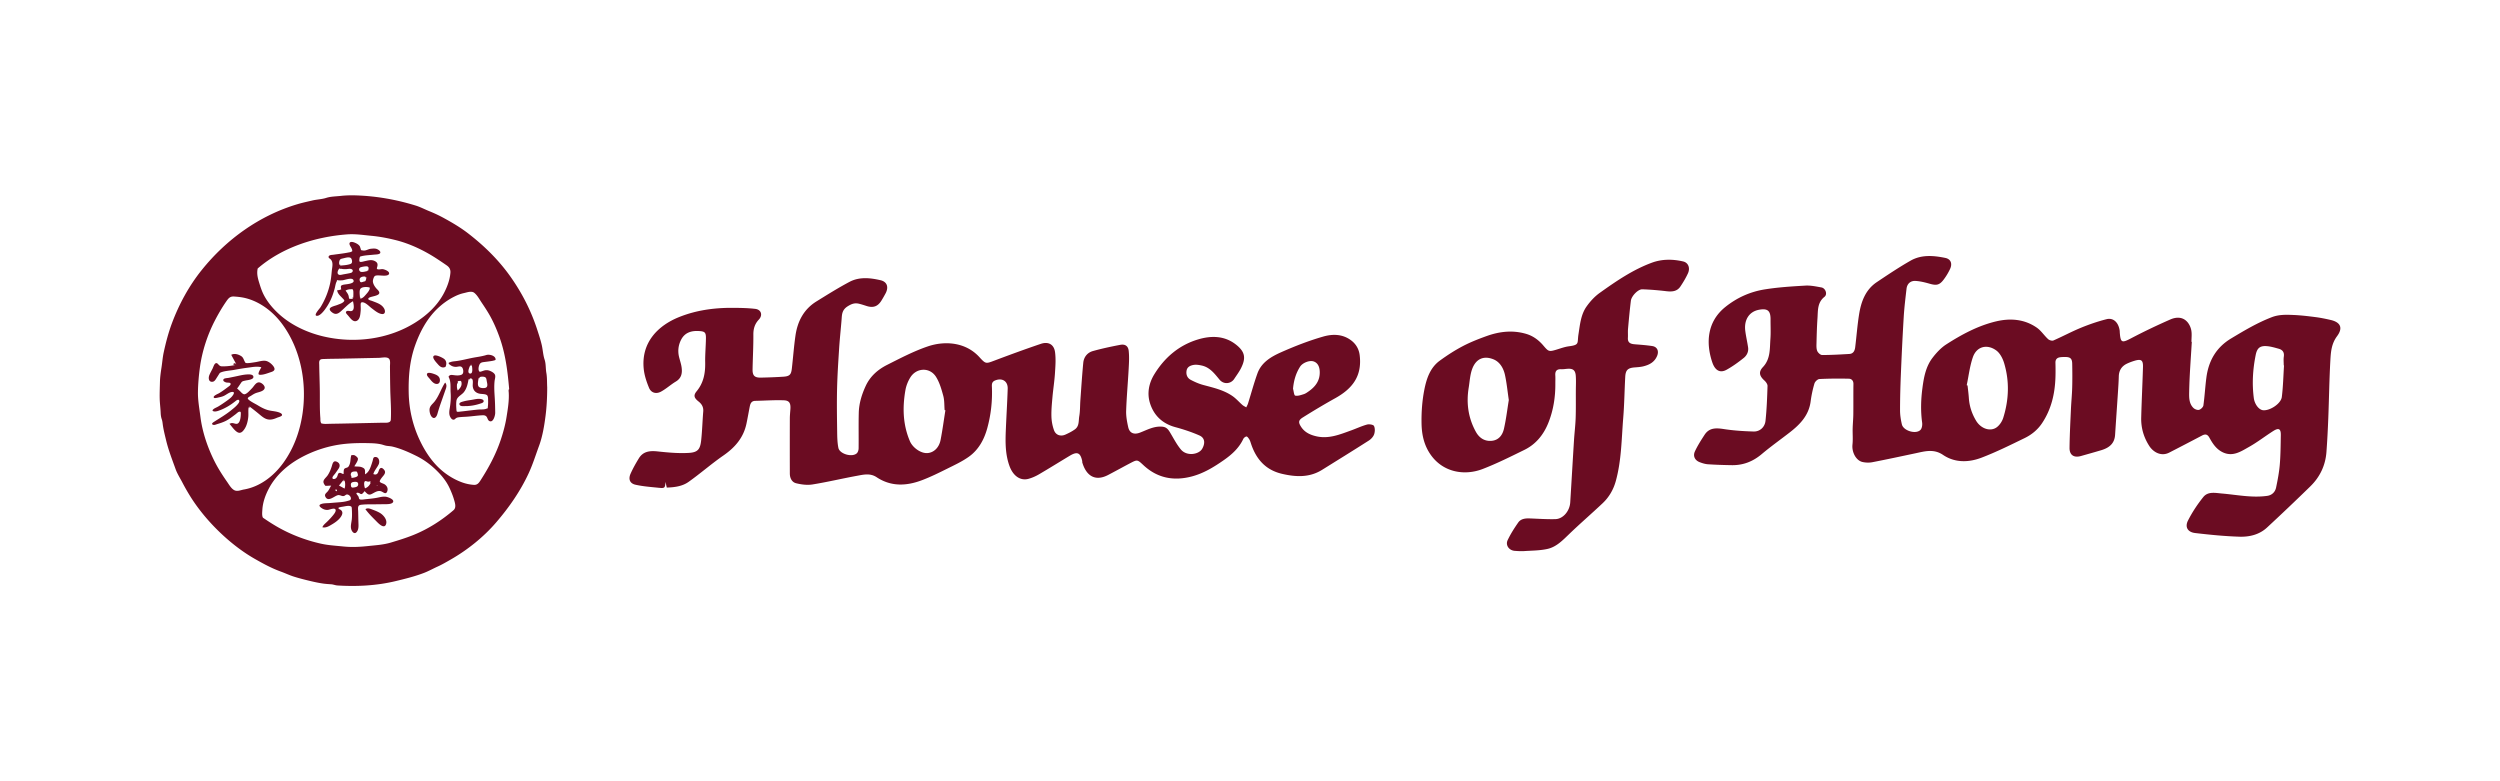 <svg xmlns="http://www.w3.org/2000/svg" viewBox="0 0 1280 400"><g fill="#6B0C22"><path d="M280.165 198.282c-.131-2.467-.004-4.95-.437-7.392-.392-2.209-.174-4.584-.881-6.726-.795-2.409-.901-5.019-1.47-7.513-.595-2.61-1.455-5.177-2.277-7.722-3.162-9.801-7.79-18.872-13.733-27.272-6.035-8.531-13.338-15.694-21.578-22.08-4.016-3.112-8.337-5.635-12.785-8.068-2.384-1.304-4.803-2.413-7.32-3.433-2.285-.926-4.477-2.089-6.837-2.822-9.835-3.053-19.968-4.84-30.268-5.209-2.693-.097-5.395-.048-8.074.251-2.44.272-5.123.266-7.468 1.015-2.251.719-4.791.79-7.122 1.337-2.485.583-4.998 1.121-7.447 1.844-19.584 5.785-36.56 18.013-49.259 33.856-6.489 8.095-11.549 17.42-15.173 27.124-1.83 4.9-3.118 9.861-4.226 14.969-.553 2.551-.722 5.117-1.121 7.688-.4 2.577-.749 4.966-.806 7.588-.06 2.781-.194 5.572-.123 8.354.062 2.431.402 4.852.5 7.285.046 1.141.183 2.241.565 3.323.383 1.082.423 2.191.603 3.334.402 2.551 1.04 5.035 1.645 7.543 1.211 5.028 3.092 9.778 4.83 14.636.833 2.328 2.291 4.592 3.442 6.794a108.652 108.652 0 0 0 3.811 6.721c5.38 8.717 12.64 16.8 20.469 23.391 3.967 3.34 8.283 6.444 12.789 9.015 4.258 2.429 8.655 4.832 13.271 6.499 2.298.83 4.5 1.891 6.833 2.626 2.462.776 4.964 1.423 7.474 2.027s5.033 1.176 7.591 1.533c1.335.186 2.666.263 4.009.358 1.098.077 2.073.533 3.178.601 10.054.625 20.072.109 29.851-2.248 4.897-1.181 9.965-2.427 14.662-4.263 2.281-.892 4.534-2.151 6.778-3.168 2.297-1.041 4.473-2.317 6.66-3.57 8.654-4.955 16.844-11.502 23.349-19.076 6.546-7.621 12.268-15.824 16.531-24.959 2.174-4.657 3.646-9.464 5.417-14.268 1.746-4.737 2.635-10.126 3.28-15.119.631-4.878.867-9.892.867-14.804-.148-2.787 0 1.05 0 0zm-148.222-60.819c12.488-10.825 29.535-16.238 45.777-17.458 4.192-.315 8.198.329 12.354.72 4.206.395 8.208 1.149 12.3 2.159 7.629 1.883 14.931 5.42 21.475 9.712a196.468 196.468 0 0 1 4.857 3.277c1.391.972 2.033 2.088 1.902 3.802-.282 3.679-1.726 7.444-3.456 10.667-3.323 6.189-8.514 10.999-14.4 14.726-13.78 8.726-31.286 10.889-47.075 7.2-8.27-1.932-16.533-5.736-22.847-11.487-3.096-2.82-5.866-6.079-7.786-9.819-1.022-1.992-1.697-4.111-2.353-6.245-.752-2.442-1.307-4.695-.748-7.254 3.405-2.951 0 0 0 0zm68.153 77.45c-.112 1.94-3.052 1.49-4.361 1.518l-7.286.16c-4.655.102-9.31.202-13.965.294-2.167.043-4.335.063-6.502.127-.913.027-1.824.082-2.729-.084-.896-.164-.78-.095-1.054-.859-.202-.562-.131-1.407-.18-2.007-.374-4.593-.217-9.272-.274-13.879-.055-4.483-.236-8.962-.3-13.443-.012-.818-.193-1.924.496-2.523.495-.431 1.422-.37 2.04-.398 2.45-.112 4.911-.109 7.363-.161a66418.746 66418.746 0 0 1 20.716-.44c1.676-.035 4.891-.929 5.503 1.156.306 1.043.093 2.379.102 3.451.01 1.221.02 2.441.032 3.662.026 2.632.061 5.263.116 7.894.107 5.145.579 10.392.283 15.532-.047.814.06-1.042 0 0zm-75.221 35.716c-1.66.282-3.398 1.199-5.015.293-1.506-.843-2.582-2.778-3.55-4.165-2.32-3.319-4.566-6.805-6.396-10.42-3.573-7.059-6.299-15.05-7.292-22.913-.533-4.216-1.33-8.434-1.271-12.699.058-4.173.448-8.505 1.01-12.64 1.107-8.142 3.803-16.489 7.565-23.784 1.799-3.49 3.818-6.947 6.06-10.172 1.044-1.501 1.908-2.429 3.771-2.316 2.013.123 4.052.345 6.01.837 7.516 1.888 14.063 7.009 18.619 13.134 9.664 12.992 12.856 30.434 10.47 46.249-1.359 9.005-4.5 17.681-9.901 25.096-4.831 6.632-11.846 12.099-20.08 13.5-.773.131 4.922-.838 0 0zm107.319 10.596c-6.105 5.238-13.014 9.66-20.484 12.673-3.852 1.553-7.694 2.731-11.67 3.919-3.723 1.112-7.713 1.346-11.565 1.758-4.294.46-8.363.666-12.671.226-3.844-.392-7.695-.596-11.477-1.439-7.935-1.768-15.797-4.786-22.814-8.89a101.195 101.195 0 0 1-5.222-3.285 120.78 120.78 0 0 1-.947-.64c-.681-.464-.818-.446-.99-1.224-.229-1.034-.09-2.322-.026-3.362.234-3.814 1.556-7.477 3.328-10.835 3.524-6.677 9.335-11.861 15.87-15.519 7.07-3.958 15.108-6.524 23.168-7.342 4.283-.435 8.616-.467 12.916-.349 1.866.051 3.74.177 5.563.597.891.205 1.749.569 2.651.722 1.071.182 2.141.189 3.206.447 4.219 1.023 8.333 2.869 12.21 4.79 3.476 1.723 6.658 3.995 9.48 6.651 2.994 2.818 5.662 5.916 7.403 9.661.906 1.948 1.73 3.939 2.33 6.005.493 1.699 1.314 4.086-.259 5.436-2.648 2.272.636-.546 0 0zm28.274-60.336c.266 4.188-.466 8.536-1.123 12.663-.628 3.945-1.686 7.807-2.948 11.592-2.48 7.439-6.117 14.202-10.347 20.78-.878 1.365-1.678 2.435-3.415 2.327a21.765 21.765 0 0 1-5.842-1.201c-3.258-1.153-6.347-2.883-9.096-4.969-5.895-4.474-10.058-10.723-13.11-17.39-3.399-7.424-5.158-15.412-5.331-23.556-.176-8.308.479-16.333 3.258-24.22 2.436-6.912 5.983-13.593 11.28-18.742 2.567-2.496 5.489-4.62 8.682-6.245 1.633-.831 3.295-1.492 5.088-1.882 1.592-.346 3.879-1.227 5.271-.116 1.575 1.258 2.641 3.323 3.75 4.966 1.256 1.86 2.495 3.732 3.637 5.665 2.2 3.723 3.935 7.699 5.409 11.76 3.201 8.813 4.272 17.704 5.068 26.986-.459.027-.257 1.178-.231 1.582.228 3.601-.033-.521 0 0zm-133.014 7.046c-.519 1.822-.156 3.625-.332 5.474-.185 1.947-.709 4.29-1.758 5.961-.813 1.295-2.028 2.854-3.708 1.962-1.605-.852-2.959-3.006-4.183-4.33.946-.403 1.228-.503 2.222-.263.65.156 1.413.473 2.057.096 1.277-.749 1.508-3.396 1.538-4.695.017-.753.168-1.525-.811-1.338-.596.114-1.374.957-1.867 1.319-1.587 1.166-3.14 2.435-4.901 3.332-1.39.708-2.875 1.205-4.369 1.641-.562.164-1.415.604-2.022.464-1.258-.29-.65-.986-.008-1.402 3.011-1.954 6.079-3.698 8.89-5.966 1.323-1.068 2.86-2.249 3.853-3.646.282-.397.709-1.1.374-1.59-.442-.646-1.374.031-1.857.421-2.668 2.152-5.626 3.914-8.909 5.006-.618.206-1.643.452-2.307.214-.868-.311-.55-.689.011-1.154.623-.517 1.639-.869 2.341-1.288.839-.5 1.66-1.031 2.466-1.582 1.358-.928 2.773-1.881 4.009-2.969.688-.606 2.843-3.158.552-2.912-1.41.151-2.829 1.402-4.077 1.987-.753.353-1.558.57-2.37.734-.451.092-2.255.623-2.668.297-1.084-.857 2.096-2.112 2.516-2.361 1.621-.957 3.127-2.103 4.636-3.226.454-.338 1.255-.805 1.31-1.463.076-.901-1.265-.683-1.995-.783-.765-.105-2.337-.81-1.577-1.759.396-.495 1.985-.535 2.621-.665.972-.199 1.943-.397 2.916-.591 2.004-.401 4.069-.96 6.108-1.114.948-.071 3.551-.297 3.596 1.239.043 1.44-3.117 1.629-4.103 1.872-1 .247-1.587.228-2.181 1.102L122.081 198l-.304.448c-.442.334-.404.617.114.849.137.24.625.602.799.769.584.56 1.503 1.774 2.376 1.801 1.237.037 3.107-2.233 3.938-3.05 1.036-1.021 1.946-3.078 3.631-3.044 1.214.025 3.262 1.756 2.847 3.071-.482 1.53-2.994 1.892-4.266 2.334-.938.327-1.774.851-2.597 1.398-.45.299-1.666.809-1.747 1.351-.137.913 4.036 2.939 4.794 3.404 1.763 1.081 3.507 2.062 5.506 2.635 1.826.523 3.819.532 5.604 1.154.512.178 1.995.744 1.544 1.599-.282.535-1.932.923-2.461 1.158-1.594.708-3.305 1.251-5.052.781-1.775-.477-3.299-1.954-4.691-3.09-1.535-1.254-3.059-2.472-4.662-3.633-.435 1.527.929.672 0 0zm-6.334-21.204l-2.731-5.06c1.579-.855 3.463-.315 4.929.549 1.386.817 1.393 1.98 2.154 3.199.33.529.292.466 1.039.49a8.53 8.53 0 0 0 1.152-.046c1.024-.104 2.048-.283 3.066-.434 1.675-.249 3.751-.99 5.435-.647 1.37.279 2.855 1.49 3.694 2.578 1.21 1.569.836 2.529-.966 3.109-1.69.545-3.869 1.465-5.668 1.426-.86-.018-1.01-.292-.765-1.126.269-.918.925-1.875 1.347-2.73-2.231-.603-4.713-.066-6.996.224-2.334.297-4.649.696-6.961 1.124-2.087.386-4.665.47-6.64 1.231-.729.281-.767.443-1.192 1.134a55.85 55.85 0 0 1-.893 1.411c-.526.798-1.112 2.088-2.164 2.275-2.158.383-2.374-1.924-1.782-3.361.462-1.122 1.081-2.206 1.626-3.291.376-.748.785-2.234 1.457-2.697.739-.509 1.229.171 1.721.679.787.813 1.23.814 2.346.802 2.288-.022 4.564-.324 6.792-.839-1.059-1.961-3.079.712 0 0zm63.076-55.297c-.07.679-.442 2.183-.032 2.515.509.412 2.027-.12 2.564-.229 1.78-.363 3.402-.94 5.137-.075 1.335.666 1.674 1.476 1.295 2.89-.235.874-.488 1.301.646 1.401.798.07 1.518-.27 2.358-.104.901.178 3.273 1.066 3.055 2.259-.28 1.536-3.884.942-4.935.931-.653-.007-1.872-.116-2.42.346-.511.43-.959 1.934-.948 2.576.026 1.553 1.236 3.246 2.283 4.27 4.08 3.994-5.633 3.038-4.545 5.079.186.349 1.561.671 1.845.783.861.339 1.732.654 2.584 1.016 1.453.619 2.761 1.438 3.572 2.841.76 1.315.653 3.137-1.268 2.827-1.896-.305-3.665-1.875-5.135-2.978-1.193-.894-2.982-2.891-4.589-3.015-.911-.07-1.013.48-1.005 1.368.009 1.058.103 2.08-.008 3.144-.168 1.612-.255 4.011-1.856 4.916-1.988 1.123-3.56-1.523-4.701-2.785-.557-.616-1.553-1.528-.587-2.092.69-.402 1.634.08 2.362-.051 1.938-.35 1.144-3.702.868-5.046-2.519 1.371-4.457 3.744-6.668 5.554-1.082.886-2.227 1.273-3.51.525-.742-.433-2.266-1.606-1.566-2.525.642-.843 2.827-1.262 3.795-1.663.964-.4 2.244-.741 3.02-1.471.625-.588.627-.819.066-1.417a95.741 95.741 0 0 0-1.494-1.56c-.864-.882-1.545-1.755-1.774-3.005.424-.092 1.19-.121 1.564-.338l.523-.113-.17-1.127c.05-.708-.087-.729.629-1.08.372-.182.775-.245 1.177-.317.906-.161 5.858-.414 4.517-2.443-.843-1.275-4.338.167-5.519.266-.533.045-1.068.058-1.602.04l-.549-.03c-.499-.231-.736-.075-.712.467-.582.866-.797 2.516-1.058 3.53-1.073 4.157-2.606 7.738-5.22 11.186-.748.986-2.654 3.307-4.143 2.972-1.533-.345 1.609-3.652 2.045-4.354 2.319-3.733 4.04-8.039 4.958-12.331.444-2.075.642-4.169.834-6.28.171-1.879.898-4.165-.446-5.786-.46-.554-1.48-.833-1.126-1.679.315-.751 1.757-.722 2.383-.815 2.523-.376 5.092-.622 7.593-1.129.438-.089 1.147-.156 1.536-.375.597-.335.631-.162.472-.941-.154-.753-.611-1.362-.972-2.022-1.13-2.064.407-2.497 2.261-1.74.955.39 2.088.969 2.626 1.872.254.426.281.979.525 1.391-.018.478.212.706.69.686.343.083.691.121 1.043.114 1.185-.042 2.184-.782 3.374-.909 1.027-.11 2.298-.252 3.259.186.644.294 1.914 1.063 1.592 1.93-.322.865-2.524.8-3.279.891-2.373.283-4.953.275-7.214 1.053-.081.796.385-.133 0 0zm-10.39 4.583c1.582-.154 3.222-.199 4.765-.607.785-.207 1.417-.306 1.627-1.061.155-.558-.038-1.621-.421-2.077-.865-1.031-3.263-.157-4.416.087-.968.204-1.38.414-1.635 1.451-.177.721-.055 1.49.08 2.207 1.124-.109-.229-1.211 0 0zm10.541 16.974c1.51-.312 2.27-1.341 3.276-2.499.492-.567 1.003-1.15 1.341-1.827.118-.236.344-.628.344-.896 0-.648.023-.584-.739-.717-1.154-.202-3.571-.196-4.154 1.029-.579 1.211-.089 3.593-.068 4.91.528-.109-.025-1.566 0 0zm-10.553-15.638c-.645.769-1.633 2.693-.269 3.3.621.277 1.687-.084 2.3-.188.994-.169 1.99-.345 2.977-.55.61-.126 1.413-.215 1.708-.87.342-.758-.205-1.208-.893-1.355-.802-.172-1.819.104-2.638.117-1.081.017-2.167-.062-3.185-.454-.243.29 1.732.667 0 0zm7.064 15.662c.007-1.028.108-2.057.067-3.085-.016-.403.018-.952-.144-1.335-.3-.709-.349-.533-1.146-.507-1.053.035-1.802.17-2.717.691.642.909 1.268 1.638 1.57 2.726.057.204.159 1.266.311 1.398.263.228 1.698.093 2.059.112.011-1.763-.787-.042 0 0zm7.617-14.299c.172-.902.633-1.941-.421-2.307-.564-.196-3.337.241-3.798.655-.722.649-.347 1.865.512 2.109.999.285 2.691-.313 3.707-.457.108-.569-1.122.158 0 0zm-.846 2.99c-1.43-.366-3.916-.018-3.451 1.934.33 1.386 1.148.776 2.271.492.796-.202.62-.185.898-.85.188-.452.195-1.095.282-1.576-1.318-.338-.15.835 0 0zm3.497 101.176c1.711.292 2.252-.198 2.772-1.79.575-1.758 1.56-2.045 2.802-.503 1.254 1.556-.419 2.89-1.338 4.138-.379.514-1.179 1.582-.826 2.021.434.54 1.745.821 2.351 1.21 1.227.789 1.923 2.137 1.39 3.588-.765 2.082-2.162.168-3.477-.085-1.764-.339-3.165.858-4.661 1.538-1.62.736-2.364-.447-3.468-1.519-.396.424-1.006 1.437-1.634 1.484-.49.037-.817-.381-1.235-.534-.3-.11-1.218-.356-1.324.193-.055.282.954 1.337 1.095 1.723.312.853.101 1.33 1.129 1.439.851.09 1.814-.115 2.66-.202 1.867-.193 3.75-.364 5.596-.71 1.702-.319 3.426-.863 5.157-.428.793.2 3.551 1.194 3.213 2.426-.359 1.311-3.018 1.269-3.972 1.278-1.988.019-3.976.038-5.963.07-1.896.031-3.832-.042-5.72.144-.714.07-1.659.097-2.054.685-.481.717-.256 1.932-.233 2.751.054 1.887.066 3.774.129 5.661.056 1.646.244 3.684-.992 5.032-.976 1.065-2.003.057-2.474-.953-.825-1.771-.111-3.777.073-5.62.176-1.765.13-3.542.028-5.31-.054-.934-.044-1.267-.914-1.508-.938-.26-2.316.07-3.256.242-.539.099-2.669.357-2.679.74-.016.581.657.653 1.028.905 1.526 1.036.994 2.524.08 3.796-1.067 1.484-2.673 2.653-4.226 3.582-1.586.949-3.253 2.062-5.125 1.589.491-1.208 1.466-1.897 2.397-2.807 1.056-1.033 2.08-2.101 3.012-3.247.438-.538 1.992-2.352 1.196-3.183-.699-.73-2.906.245-3.693.338-1.179.139-2.243-.213-3.22-.861-.955-.634-1.87-1.513-.368-2.095 1.35-.523 3.086-.419 4.515-.54 1.564-.133 3.128-.261 4.693-.382 1.498-.116 2.952-.268 4.398-.702.674-.203 1.446-.265 1.65-.974.138-.481-.084-1.014-.36-1.394-.309-.426-.856-.841-1.387-.91-.813-.105-1.046.493-1.711.727-1.131.398-2.028-.717-3.308-.36-1.739.485-4.639 3.371-6.081 1.103-.851-1.338-.118-1.903.765-2.803.88-.897 1.321-2.142 2.004-3.178-.797-.083-1.463.056-2.245.048-.697-.007-.431.275-.967-.323-.237-.265-.458-.684-.594-1.005-.687-1.626 1.157-2.752 1.991-3.999.952-1.424 1.624-3.014 2.126-4.647.385-1.253.711-3.103 2.461-2.397 1.702.687 1.953 2.156 1.072 3.515-.546.841-1.136 1.656-1.711 2.477-.356.508-1.406 1.536-1.468 2.161-.066.662.382.853 1.01.72.855-.182 1.298-.871 1.564-1.607.246-.68.262-1.45 1.143-1.525.708-.061 1.266.602 1.978.594.064-.751-.049-2.287.461-2.708.82-.676 1.602-.302 2.224-1.36.971-1.652.723-3.222 1.117-4.975.128-.57.036-.587.78-.644.418-.032.709-.05 1.093.126.499.229 1.479.991 1.642 1.543.315 1.063-1.329 3.176-1.803 4.085 1.299.221 2.629-.026 3.869.483.694.285 1.293.578 1.493 1.255.204.693.089 1.638.129 2.359 1.634-.924 2.382-2.48 3.005-4.217.315-.879.602-1.775.872-2.669.253-.836.193-1.94 1.291-1.994 2.051-.102 2.456 2.417 1.789 3.813-.837 1.754-2.287 3.183-2.756 5.086 1.477.253.082-.335 0 0zm-11.278 1.82c.985-.066 3.188-.371 3.387-1.298.099-.46-.317-1.758-.599-1.919-.31-.176-1.209-.08-1.559-.041-1.854.207-1.56 1.809-1.229 3.258.494-.033-.681-2.976 0 0zm10.126 2.007c-.443-.438-.971-.095-1.487-.094-.374.001-1.174-.418-1.504-.279-.908.383-.469 2.845-.082 3.694 1.563-.564 2.551-1.776 3.073-3.321-.512-.506-.521 1.543 0 0zm-10.041 3.056c.818-.172 2.329-.188 3.008-.761.611-.516.647-1.706-.07-2.127-.535-.315-2.134-.18-2.658.135-.982.588-.431 1.857-.28 2.753 1.01-.213-.12-.711 0 0zm-3.643-4.559l-2.724 3.389 2.851 1.566c.548-1.646.284-3.311-.127-4.955-1.072 1.333.481 1.922 0 0zm-3.986 6.404c.172-.35.495-.972-.263-.954-.895.021.082.837.263.954.125-.256-.287-.187 0 0zm21.122-3c-.754-.338-.724.334 0 0-.147-.066-.147.068 0 0zm-6.335 12.079c1.12-.715 2.193-.313 3.326.111 1.401.524 2.891 1.086 4.175 1.862 1.81 1.094 3.907 3.6 3.022 5.848-1.039 2.639-4.238-.939-5.218-1.927-1.846-1.862-3.788-3.759-5.305-5.894 1.138-.726.409.575 0 0zm42.554-67.756c.414-.852 1.058-1.033 1.921-.948 1.231.121 2.296.359 3.548.176.745-.109 1.529-.266 1.892-1.003.395-.801.156-2.417-.414-3.052-.802-.891-1.904-.357-2.919-.29a4.532 4.532 0 0 1-2.908-.78c-.22-.151-.988-.647-1.026-.921-.077-.548.271-.48.696-.65 1.152-.462 2.416-.474 3.628-.656 2.504-.375 4.96-1.003 7.438-1.511 2.505-.513 5.064-.758 7.51-1.533 1.34-.425 4.257.139 4.684 1.86.178.719-.026.722-.706.922-.464.136-.919.225-1.396.303-1.273.206-2.553.354-3.832.518-1.013.13-1.765.293-2.252 1.266-.41.819-.728 2.417-.276 3.256.325.603.462.486 1.131.312.538-.139 1.041-.37 1.575-.515 1.043-.283 2.078-.177 3.066.255.818.358 1.889.949 2.333 1.76.544.993-.004 2.357-.114 3.412-.291 2.787-.104 5.544.073 8.329.168 2.642.224 5.3.248 7.946.011 1.22-.956 5.156-2.949 4.2-.882-.423-.948-1.576-1.49-2.251-.559-.696-1.379-.76-2.21-.715-2.577.14-5.156.526-7.733.716-1.331.098-2.679.122-4.005.271-.543.061-1.092.148-1.572.429-.413.242-.68.705-1.155.815-1.109.258-1.924-1.224-2.202-2.087-.339-1.052-.186-2.445-.002-3.518.476-2.782.703-5.374.498-8.208-.198-2.689.321-5.657-1.08-8.108.511-1.055 1.165 2.038 0 0zm10.32.984c-.449 2.408-.871 4.79-2.399 6.787-1.225 1.601-3.565 2.341-3.87 4.503-.174 1.231-.139 2.696-.052 3.935.017.239.071 1.383.237 1.551.283.286 1.624.054 1.97.018 3.041-.315 6.061-.754 9.109-1.025 1.196-.106 3.204.093 4.264-.522.447.02.621-.198.523-.655a20.572 20.572 0 0 0 .167-3.206c-.025-.926.081-2.604-.697-3.069-1.073-.642-2.847-.406-4.05-.755-1.86-.539-2.879-1.744-3.114-3.651-.121-.98.286-2.702-.198-3.568-.41-.733-1.151-.495-1.89-.343-.171.917 1.604-.33 0 0zm5.123-.608c-.118 1.225-.81 3.468-.042 4.565.619.884 2.678.994 3.6.659 1.404-.51.737-2.445.548-3.574-.163-.974-.218-1.762-1.259-1.998a4.141 4.141 0 0 0-2.847.348c-.106 1.11 1.253-.633 0 0zm-10.89 1.899c-.229 1.641-.507 3.184.174 4.74.859-.864 1.817-1.87 1.944-3.143.04-.403.039-1.091-.165-1.453-.287-.511-.135-.312-.769-.321-.369-.005-.825.124-1.184.177-.409 2.934.694-.103 0 0zm7.17-9.139c-.575.742-2.704 4.899-.721 5.186 1.945.282.935-4.318.721-5.186-1.189 1.535.452 1.83 0 0zm-13.465 9.806c1.263 1.399.433 2.953-.094 4.49-.673 1.964-1.37 3.919-2.056 5.879a95.762 95.762 0 0 0-1.817 5.724c-.402 1.428-1.559 2.964-2.945 1.373-.763-.876-1.149-2.648-1.069-3.768.126-1.771 1.586-2.713 2.597-4.008 2.302-2.95 3.334-6.596 5.384-9.69 1.009 1.117-.541.816 0 0zm.174-8.03c-1.757.815-2.925-.217-4.038-1.526-.566-.666-3.332-3.478-1.724-4.245 1.071-.511 4.158.991 5.023 1.652 1.35 1.031 1.427 2.651.739 4.119-1.184.549.819-1.749 0 0zm-2.855 7.036c-.062 1.872-1.825 2.084-3.122 1.208-.795-.537-1.399-1.279-1.987-2.025-.417-.528-1.418-1.457-1.507-2.143-.242-1.877 3.047-.659 3.846-.373 1.624.58 2.898 1.46 2.77 3.333-.049 1.486.069-1.009 0 0zm13.153 13.036c-.815 0-2.588.285-3.059-.669-.565-1.145 1.258-1.517 1.964-1.72 1.308-.376 2.682-.554 4.025-.768 1.261-.201 2.662-.565 3.942-.548.666.009 2.162.142 2.365.967.242.983-1.188 1.299-1.829 1.508-2.395.78-4.884 1.241-7.408 1.23-.61 0 2.725.012 0 0zM341.393 249.658l-.655-2.926c-.233 3.179-.334 3.34-3.652 2.997-3.911-.405-7.868-.687-11.69-1.539-2.913-.65-3.783-2.85-2.542-5.647 1.199-2.703 2.668-5.303 4.211-7.831 2.25-3.687 5.709-4.003 9.686-3.577 5.273.565 10.627 1.061 15.897.754 4.684-.273 5.87-1.869 6.368-6.563.515-4.86.64-9.759 1.043-14.633.183-2.216-.712-3.77-2.361-5.093-2.301-1.847-2.799-3.102-1.005-5.286 3.594-4.375 4.464-9.313 4.362-14.728-.077-4.068.314-8.142.382-12.215.056-3.287-.585-3.727-3.826-3.886-3.874-.19-7.065.918-8.894 4.476-1.414 2.751-1.781 5.76-1.034 8.827.424 1.741 1.033 3.451 1.288 5.214.429 2.962.005 5.593-2.953 7.361-2.615 1.563-4.903 3.695-7.569 5.146-2.553 1.389-5.093.625-6.157-1.953-1.263-3.061-2.358-6.337-2.701-9.607-1.42-13.529 7.25-22.272 18.155-26.63 8.678-3.468 17.711-4.725 26.965-4.699 3.99.011 8.005.066 11.959.526 3.083.359 3.976 3.219 1.846 5.493-2.069 2.209-2.819 4.659-2.799 7.671.039 5.927-.294 11.855-.405 17.784-.06 3.229 1.017 4.315 4.227 4.247 3.843-.081 7.689-.216 11.525-.469 3.152-.208 3.984-1.007 4.34-4.058.661-5.67 1.058-11.375 1.875-17.02 1.057-7.301 4.264-13.46 10.73-17.459 5.585-3.454 11.157-6.961 16.955-10.029 5.011-2.651 10.54-2.062 15.826-.841 3.465.801 4.309 3.589 2.597 6.792a63.53 63.53 0 0 1-2.102 3.664c-1.894 3.043-4.232 3.846-7.687 2.719-1.189-.388-2.384-.771-3.595-1.082-2.172-.557-3.745-.134-5.914 1.218-3.087 1.925-2.989 4.257-3.206 6.969-.391 4.873-.93 9.735-1.243 14.613-.445 6.929-.898 13.865-1.06 20.804-.169 7.256-.049 14.52.049 21.779.038 2.795.082 5.642.629 8.364.634 3.152 7.078 4.977 9.427 2.781.593-.555.919-1.667.93-2.529.078-6.066-.076-12.136.079-18.199.123-4.815 1.523-9.365 3.543-13.74 2.308-4.999 6.26-8.425 10.979-10.803 6.834-3.444 13.688-7.043 20.903-9.484 8.265-2.797 19.099-2.403 26.322 5.514 3.305 3.622 3.344 3.419 7.834 1.731 7.837-2.946 15.698-5.839 23.628-8.519 3.863-1.306 6.74.282 7.274 4.233.483 3.57.191 7.276-.044 10.904-.263 4.05-.912 8.074-1.272 12.121-.294 3.311-.621 6.644-.53 9.957.064 2.344.52 4.771 1.311 6.979.911 2.543 3.394 3.366 5.866 2.257 1.685-.756 3.37-1.604 4.859-2.681 2.278-1.647 1.824-4.428 2.222-6.75.463-2.701.363-5.495.563-8.244.461-6.356.863-12.719 1.477-19.061.289-2.987 2.103-5.244 4.969-6.041 4.589-1.276 9.264-2.276 13.946-3.166 2.489-.473 4.069.552 4.347 3.064.334 3.019.153 6.114-.013 9.165-.39 7.183-1.05 14.355-1.293 21.541-.094 2.782.449 5.636 1.058 8.378.68 3.066 2.947 3.963 5.993 2.807 3.636-1.379 7.039-3.362 11.234-3.071 2.233.155 3.165 1.281 4.132 2.876 1.815 2.994 3.406 6.194 5.635 8.85 2.976 3.547 9.148 2.608 10.888-.416 1.576-2.74 1.452-5.528-1.429-6.799-3.961-1.748-8.127-3.117-12.314-4.249-6.657-1.799-11.054-6.018-13.019-12.377-1.552-5.023-.531-10.151 2.21-14.641 5.305-8.69 12.751-15.029 22.546-17.939 6.562-1.949 13.344-1.927 19.157 2.573 4.78 3.7 5.393 6.915 2.675 12.269-.959 1.889-2.256 3.607-3.42 5.39-1.701 2.605-5.364 3.005-7.534.4-2.478-2.975-4.886-6.27-9.017-7.204-1.428-.323-3-.582-4.398-.312-1.546.299-3.181.985-3.48 2.988-.302 2.026.406 3.714 2.147 4.63 2.05 1.079 4.224 2.036 6.454 2.636 5.201 1.398 10.486 2.578 14.982 5.709 1.844 1.284 3.343 3.055 5.05 4.546.566.494 1.294.803 1.948 1.196.302-.652.68-1.279.892-1.959 1.608-5.13 3.001-10.336 4.816-15.39 2.049-5.704 7.066-8.617 12.131-10.866 7.005-3.109 14.21-5.917 21.566-8.032 4.667-1.342 9.76-1.389 14.167 1.863 2.643 1.95 4.124 4.59 4.496 7.696 1.279 10.681-3.701 17.091-12.529 22.004-5.626 3.131-11.159 6.44-16.613 9.862-2.306 1.446-2.328 2.576-.789 4.893 1.851 2.788 4.648 4.049 7.793 4.758 6.339 1.429 12.023-.958 17.757-3.022 2.722-.98 5.36-2.236 8.137-2.999 1.099-.302 3.202.022 3.558.719.598 1.174.53 3.003.063 4.313-.441 1.236-1.577 2.442-2.72 3.173-7.918 5.062-15.915 9.999-23.89 14.97-6.508 4.057-13.452 3.704-20.538 2.052-8.6-2.005-13.438-7.777-16.007-15.86-.212-.667-.455-1.352-.833-1.932-.354-.543-.963-1.381-1.359-1.329-.605.08-1.363.701-1.641 1.289-2.187 4.626-5.776 7.892-9.886 10.765-5.144 3.596-10.44 6.85-16.579 8.444-9.22 2.395-17.541.806-24.641-5.8-3.117-2.9-3.095-2.961-6.872-.978-3.753 1.971-7.459 4.032-11.218 5.991-6.592 3.434-11.167.498-13.221-6.408-.066-.221.014-.482-.035-.711-.928-4.316-2.54-5.027-6.364-2.732-5.25 3.15-10.443 6.397-15.727 9.488-1.667.975-3.488 1.796-5.343 2.317-4.289 1.206-8.002-1.538-9.829-6.605-2.117-5.872-2.113-11.905-1.868-17.98.29-7.181.744-14.356.977-21.539.125-3.874-2.836-5.683-6.415-4.237-1.476.596-1.748 1.602-1.685 2.997.331 7.335-.449 14.573-2.413 21.634-1.595 5.734-4.447 10.906-9.341 14.407-3.473 2.484-7.438 4.313-11.286 6.229-4.143 2.064-8.318 4.119-12.635 5.768-7.944 3.035-15.889 3.456-23.343-1.491-3.292-2.185-6.701-1.326-10.053-.712-7.617 1.396-15.164 3.199-22.805 4.432-2.695.435-5.667.04-8.353-.621-2.188-.538-3.215-2.665-3.222-4.979-.029-9.364-.026-18.729.001-28.093.005-1.612.168-3.224.285-4.834.22-3.035-.496-4.456-3.328-4.563-4.877-.184-9.773.186-14.662.285-1.941.039-2.501 1.344-2.809 2.898-.578 2.922-1.08 5.86-1.693 8.775-1.508 7.166-5.838 12.172-11.773 16.278-6.137 4.247-11.776 9.208-17.863 13.534-3.302 2.346-7.374 2.784-11.148 2.921zm142.652-39.606l-.398-.082c-.202-2.438-.058-4.97-.689-7.292-.909-3.347-1.898-6.844-3.718-9.732-3.157-5.011-10.003-4.757-13.144.287-1.213 1.947-2.124 4.252-2.519 6.509-1.554 8.891-1.327 17.667 2.299 26.158 1.381 3.234 5.443 6.229 8.83 6.083 3.266-.141 6.078-2.675 6.87-6.721.986-5.039 1.66-10.138 2.469-15.21zm177.985-11.027c.359 1.24.51 3.395 1.119 3.533 1.342.305 2.947-.305 4.383-.743.877-.267 1.679-.854 2.448-1.392 3.464-2.42 5.834-5.464 5.731-9.969-.066-2.879-1.151-4.797-3.267-5.441-2.052-.625-5.535.765-6.772 2.687-2.204 3.422-3.268 7.179-3.642 11.325zM1122.203 175.031c-.488 8.505-1.188 17.007-1.344 25.518-.052 2.816-.166 6.118 2.253 8.384.679.637 2.042 1.129 2.851.886.898-.27 2.054-1.382 2.175-2.256.659-4.734.907-9.525 1.533-14.264 1.134-8.581 5.007-15.408 12.657-20.008 6.743-4.055 13.463-8.061 20.849-10.898 3.654-1.404 7.357-1.278 11.069-1.124 3.815.158 7.625.617 11.416 1.105 2.552.329 5.084.865 7.596 1.436 4.903 1.114 6.59 3.92 3.304 8.339-2.84 3.819-3.167 7.988-3.404 12.204-.556 9.865-.683 19.753-1.067 29.629-.227 5.83-.519 11.662-.952 17.48-.51 6.854-3.335 12.755-8.219 17.528a1145.858 1145.858 0 0 1-22.23 21.136c-3.906 3.617-8.969 4.818-14.038 4.664-7.586-.229-15.171-.994-22.716-1.874-3.822-.446-5.388-3.052-3.663-6.437 2.161-4.239 4.84-8.298 7.829-12.003 2.397-2.97 6.143-2.082 9.521-1.795 7.72.657 15.402 2.306 23.2 1.201 2.382-.337 4.057-1.935 4.54-4.255.811-3.898 1.567-7.838 1.897-11.797.416-4.99.43-10.017.522-15.029.06-3.251-1.05-3.906-3.838-2.143-4.175 2.641-8.09 5.723-12.388 8.133-4.234 2.375-8.544 5.41-13.886 2.588-3.098-1.636-4.865-4.41-6.458-7.288-1.034-1.868-2.176-1.938-3.855-1.052a2073.387 2073.387 0 0 1-16.677 8.677c-4.269 2.201-8.277-.327-10.236-3.362-2.881-4.462-4.276-9.308-4.145-14.546.216-8.608.651-17.21.906-25.817.108-3.66-.893-4.333-4.464-3.236-1.269.39-2.529.853-3.726 1.424-2.74 1.309-4.118 3.501-4.197 6.579-.074 2.886-.278 5.769-.467 8.65-.464 7.078-.962 14.154-1.429 21.232-.265 4.015-2.452 6.48-7.136 7.876-3.452 1.029-6.921 2-10.388 2.977-3.552 1.001-5.84-.493-5.798-4.202.074-6.587.423-13.173.715-19.756.163-3.675.538-7.343.642-11.019.115-4.091.093-8.189.01-12.282-.054-2.677-.97-3.458-3.671-3.452-.901.002-1.816.01-2.698.166-1.509.267-2.256 1.171-2.213 2.786.066 2.462.083 4.929.005 7.39-.268 8.43-2.098 16.415-6.86 23.543-2.255 3.375-5.337 5.891-8.896 7.622-7.265 3.534-14.53 7.146-22.062 10.028-6.584 2.519-13.639 2.71-19.729-1.402-4.797-3.238-9.32-1.852-14.088-.843-7.374 1.56-14.742 3.153-22.142 4.584-1.596.309-3.371.247-4.964-.099-3.381-.734-5.599-5.058-5.185-8.935.291-2.719.028-5.493.095-8.241.059-2.433.309-4.862.337-7.295.058-5.165-.015-10.331.056-15.496.024-1.712-.985-2.66-2.333-2.69-5.034-.111-10.079-.088-15.105.173-.905.047-2.232 1.311-2.514 2.264a58.603 58.603 0 0 0-1.942 9.136c-.907 7.095-5.337 11.741-10.611 15.846-4.807 3.742-9.795 7.265-14.449 11.188-4.48 3.776-9.478 5.743-15.281 5.658-4.072-.059-8.146-.189-12.208-.457-1.453-.096-2.926-.551-4.296-1.083-2.421-.939-3.532-3.115-2.41-5.534 1.372-2.957 3.159-5.739 4.943-8.481 2.405-3.696 5.894-3.545 9.818-2.935 5.046.785 10.187 1.108 15.299 1.256 3.119.091 5.717-2.173 6.069-5.452.634-5.923.853-11.897 1.042-17.855.029-.931-.83-2.105-1.605-2.806-2.562-2.316-3.099-4.374-.748-6.879 3.936-4.193 3.455-9.386 3.824-14.385.245-3.32.052-6.672.074-10.009.03-4.428-1.466-5.735-5.8-4.968-5.422.959-7.803 5.511-7.147 10.754.357 2.859 1.026 5.679 1.447 8.532.326 2.207-.647 4.142-2.25 5.418-2.765 2.202-5.662 4.311-8.746 6.021-3.73 2.068-6.106-.137-7.34-3.797-3.247-9.633-2.848-20.667 6.671-28.315 6.028-4.844 12.812-7.851 20.281-9.037 6.839-1.086 13.797-1.524 20.721-1.924 2.71-.156 5.492.451 8.202.934 2.108.375 3.241 3.484 1.586 4.8-3.739 2.973-3.322 7.077-3.595 11.003-.297 4.269-.399 8.554-.506 12.834-.033 1.321-.097 2.775.401 3.933.387.9 1.624 2.032 2.484 2.032 4.65.003 9.303-.273 13.949-.54 2.025-.116 2.762-1.645 2.975-3.376.691-5.608 1.106-11.258 1.992-16.833 1.041-6.55 3.252-12.666 9.098-16.582 5.672-3.799 11.361-7.608 17.286-10.983 5.559-3.167 11.732-2.629 17.727-1.407 2.885.588 3.765 2.938 2.464 5.702a30.584 30.584 0 0 1-3.262 5.41c-2.167 2.862-3.702 3.112-7.248 2.092-2.324-.668-4.728-1.26-7.126-1.412-2.631-.166-4.347 1.473-4.639 4.013-.547 4.758-1.137 9.519-1.427 14.296-.592 9.742-1.051 19.494-1.458 29.246-.26 6.23-.431 12.468-.432 18.703-.001 2.404.387 4.852.938 7.2.769 3.274 7.221 5.213 9.524 2.808.768-.801 1.012-2.519.848-3.729-.796-5.867-.636-11.709.127-17.543.726-5.55 1.716-11.114 5.221-15.663 1.974-2.563 4.299-5.092 6.989-6.823 7.871-5.062 16.152-9.522 25.306-11.743 7.31-1.773 14.649-1.3 21.071 3.171 2.215 1.542 3.765 4.014 5.792 5.871.625.572 2.027.979 2.729.673 4.742-2.07 9.312-4.546 14.095-6.507 4.253-1.743 8.645-3.244 13.097-4.378 3.538-.901 6.203 1.757 6.741 6.044.02.157-.003.318.008.476.403 5.645 1.008 5.791 5.964 3.182 6.509-3.426 13.173-6.582 19.906-9.548 2.864-1.262 6.147-1.488 8.588 1.11 1.079 1.148 1.869 2.826 2.169 4.383.369 1.915.088 3.955.088 5.941.055.006.115.009.175.012zm-115.245 22.198l.433.152c.222 2.11.513 4.215.652 6.331.276 4.224 1.554 8.121 3.73 11.72 2.519 4.167 7.49 5.771 10.734 3.194 1.427-1.134 2.615-2.98 3.165-4.736 2.896-9.245 3.238-18.646.447-27.961-.711-2.372-2.077-5.049-3.978-6.462-4.556-3.387-10.055-2.28-12.031 3.424-1.592 4.592-2.141 9.545-3.152 14.338zm162.458-10.15l-.144-.011c0-1.496-.177-3.019.041-4.483.332-2.235-.656-3.492-2.631-4.035-2.092-.575-4.226-1.224-6.368-1.341-3.42-.186-4.736 1.23-5.405 4.569-1.462 7.297-1.924 14.607-.963 22.013.393 3.025 2.476 6.002 4.735 6.248 3.419.373 9.169-3.32 9.604-6.761.678-5.361.783-10.795 1.131-16.199zM796.336 196.28c.058 6.975-.997 13.779-3.596 20.254-2.415 6.018-6.346 10.91-12.247 13.803-7.028 3.446-14.057 6.968-21.347 9.781-9.209 3.554-20.145 1.827-26.554-7.18-3.459-4.862-4.632-10.3-4.754-15.872-.128-5.843.296-11.81 1.425-17.537 1.101-5.582 2.947-11.259 7.91-14.873 3.733-2.717 7.646-5.258 11.728-7.404 3.932-2.067 8.118-3.71 12.31-5.211 6.589-2.359 13.337-3.12 20.21-1.093 3.563 1.051 6.419 3.203 8.753 5.942 2.62 3.076 2.85 3.287 6.6 2.165 2.158-.645 4.307-1.466 6.52-1.752 5.587-.722 4.175-1.619 4.886-6.128.785-4.982 1.19-10.083 4.173-14.288 1.851-2.609 4.145-5.102 6.737-6.95 8.419-6.001 16.99-11.892 26.772-15.471 5.11-1.87 10.601-1.845 15.948-.592 2.58.605 3.683 3.317 2.419 6.083-1.069 2.34-2.417 4.578-3.85 6.722-1.754 2.623-4.403 2.752-7.298 2.406-4.061-.486-8.151-.826-12.237-.959-2.158-.071-5.536 3.44-5.836 5.891-.584 4.769-1.027 9.556-1.454 14.342-.137 1.532.023 3.088-.067 4.626-.142 2.455 1.309 3.109 3.384 3.277 3.032.245 6.076.458 9.08.914 2.557.389 3.496 2.548 2.534 4.947-1.319 3.286-4.023 4.7-7.186 5.461-1.368.329-2.804.411-4.216.519-3.599.274-4.765 1.302-4.957 4.848-.379 6.966-.456 13.953-1.021 20.902-.883 10.882-.885 21.893-3.832 32.516-1.188 4.283-3.419 8.161-6.676 11.239-5.725 5.41-11.707 10.55-17.373 16.021-3.244 3.132-6.439 6.413-10.89 7.412-3.849.865-7.905.847-11.876 1.113-1.635.109-3.294.005-4.933-.12-2.887-.22-4.834-2.889-3.605-5.485 1.496-3.159 3.408-6.154 5.417-9.026 1.305-1.867 3.527-2.172 5.738-2.094 4.427.157 8.859.48 13.28.368 3.937-.1 7.328-4.122 7.606-8.576.661-10.602 1.263-21.208 1.928-31.81.236-3.767.714-7.522.846-11.291.162-4.618.078-9.245.096-13.868.01-2.599.156-5.209-.028-7.795-.206-2.9-1.42-3.821-4.208-3.639-1.094.071-2.192.279-3.279.227-2.313-.111-3.142.996-2.995 3.185.088 1.344.015 2.7.015 4.05zm-23.826 8.541c-.691-4.659-1.082-8.867-1.993-12.959-.748-3.36-2.599-6.549-5.823-7.868-4.961-2.029-8.991-.342-10.934 4.919-1.116 3.019-1.265 6.403-1.791 9.632-1.292 7.931-.216 15.516 3.692 22.571 1.614 2.914 4.164 4.781 7.666 4.618 3.915-.182 5.953-2.886 6.713-6.262 1.114-4.941 1.711-9.998 2.47-14.651z"/></g></svg>